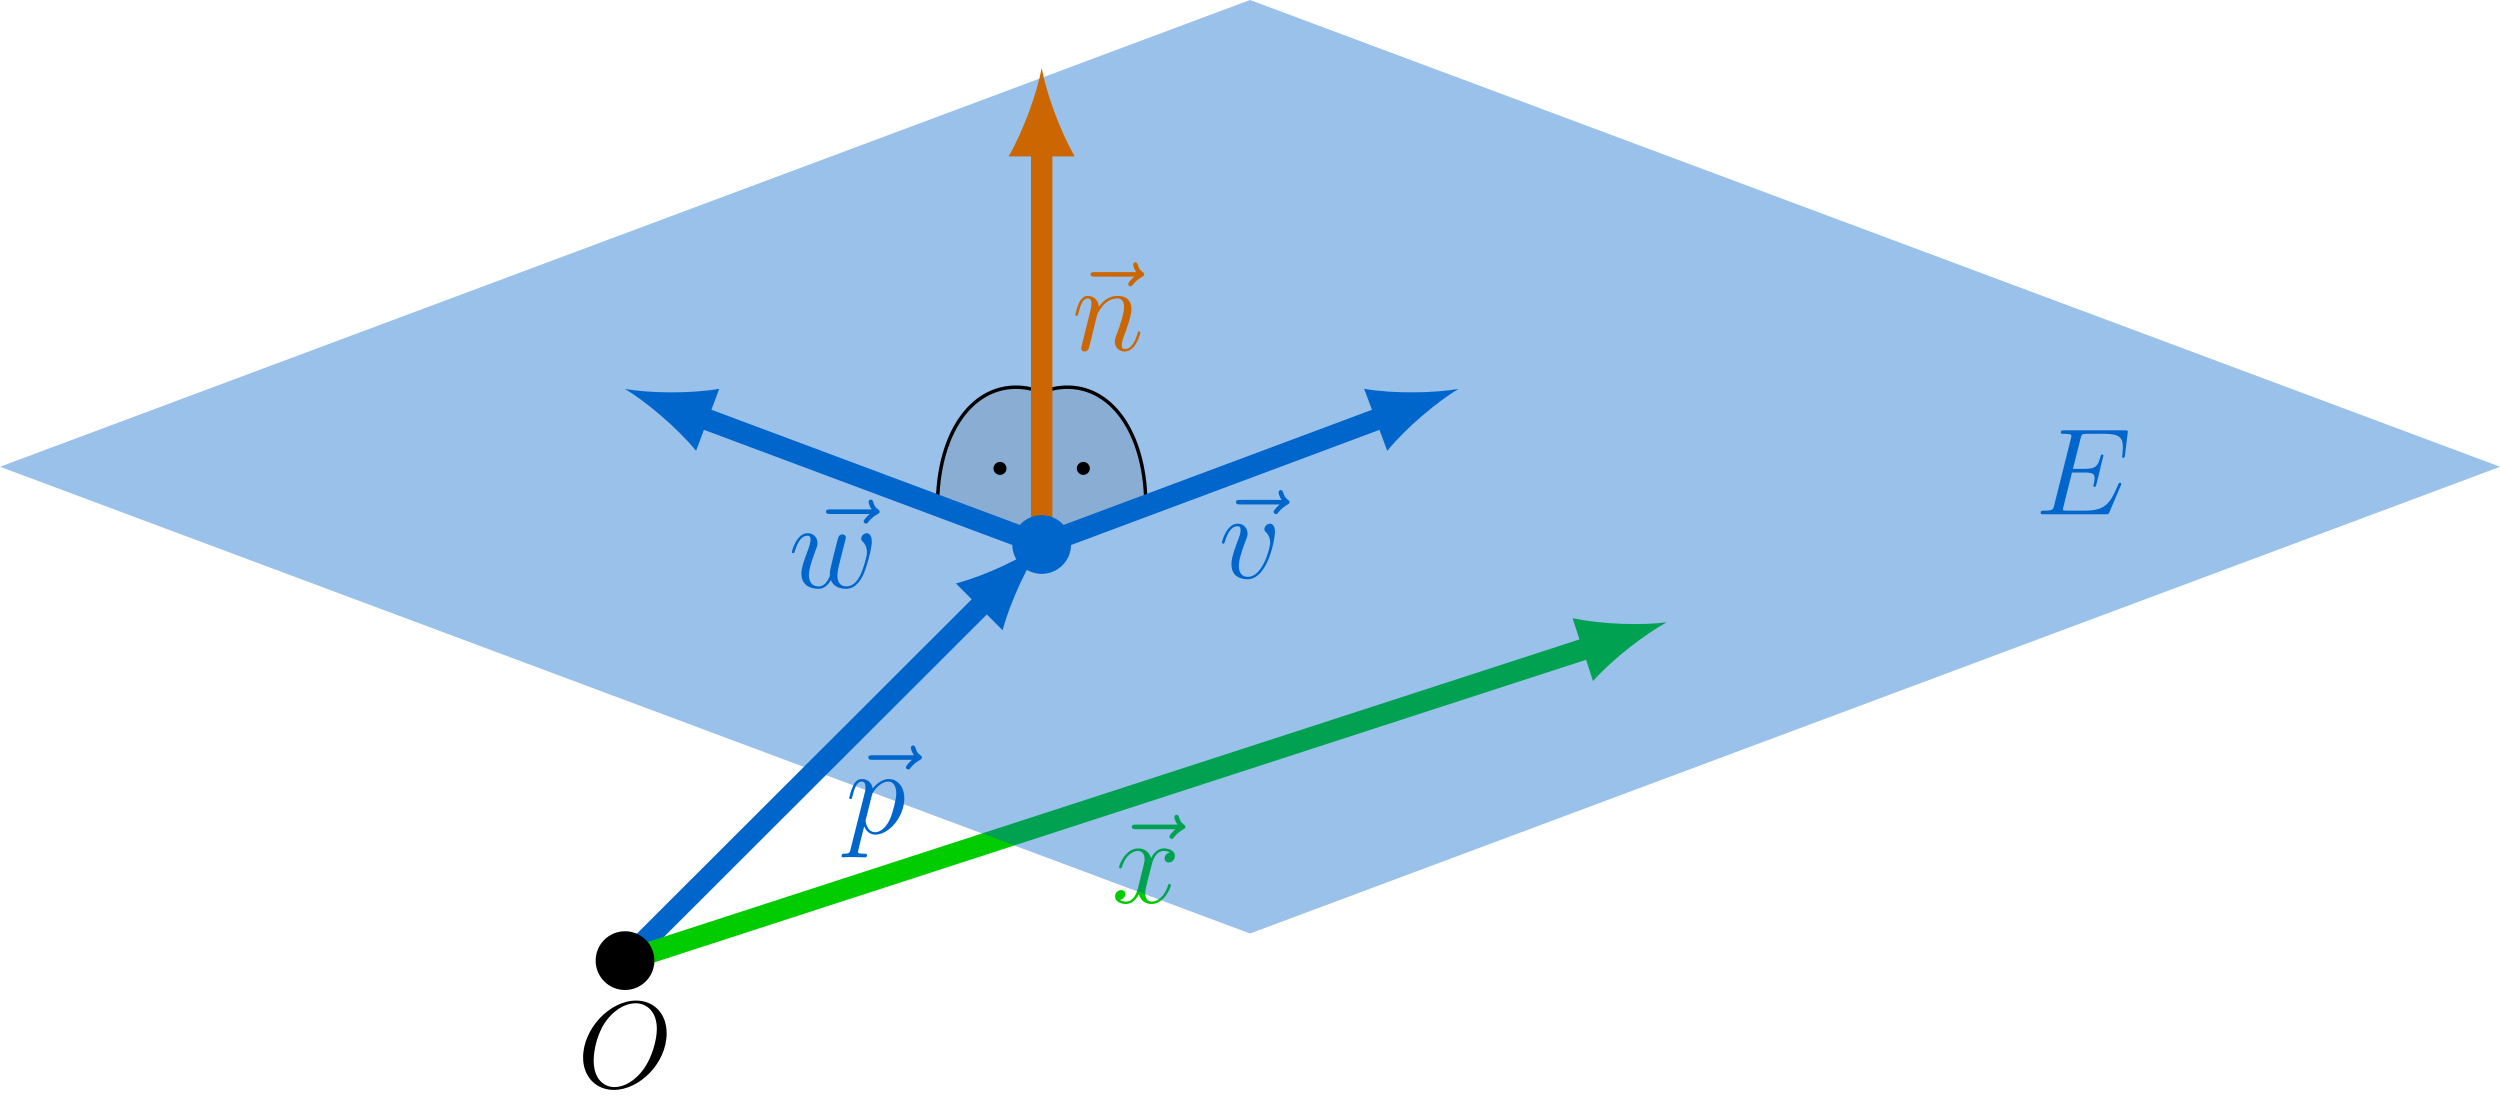 <?xml version="1.0" encoding="UTF-8"?>
<svg xmlns="http://www.w3.org/2000/svg" xmlns:xlink="http://www.w3.org/1999/xlink" width="290.78" height="129.794" viewBox="0 0 290.78 129.794">
<defs>
<g>
<g id="glyph-0-0">
<path d="M 7.672 -8.562 C 7.5 -8.406 6.969 -7.906 6.969 -7.703 C 6.969 -7.562 7.094 -7.438 7.25 -7.438 C 7.375 -7.438 7.438 -7.516 7.531 -7.656 C 7.875 -8.094 8.266 -8.359 8.594 -8.547 C 8.734 -8.641 8.828 -8.672 8.828 -8.828 C 8.828 -8.969 8.719 -9.031 8.641 -9.109 C 8.234 -9.375 8.141 -9.766 8.094 -9.938 C 8.047 -10.062 8 -10.234 7.797 -10.234 C 7.719 -10.234 7.547 -10.172 7.547 -9.953 C 7.547 -9.828 7.625 -9.484 7.906 -9.094 L 3.078 -9.094 C 2.844 -9.094 2.594 -9.094 2.594 -8.828 C 2.594 -8.562 2.859 -8.562 3.078 -8.562 Z M 7.672 -8.562 "/>
</g>
<g id="glyph-0-1">
<path d="M 0.609 1.828 C 0.516 2.25 0.453 2.359 -0.125 2.359 C -0.297 2.359 -0.438 2.359 -0.438 2.641 C -0.438 2.672 -0.438 2.781 -0.266 2.781 C -0.094 2.781 0.109 2.75 0.297 2.75 L 0.922 2.75 C 1.219 2.75 1.953 2.781 2.25 2.781 C 2.344 2.781 2.516 2.781 2.516 2.531 C 2.516 2.359 2.406 2.359 2.172 2.359 C 1.5 2.359 1.469 2.266 1.469 2.156 C 1.469 1.984 2.109 -0.484 2.188 -0.812 C 2.359 -0.422 2.734 0.141 3.484 0.141 C 5.109 0.141 6.859 -1.969 6.859 -4.078 C 6.859 -5.391 6.109 -6.328 5.031 -6.328 C 4.109 -6.328 3.344 -5.438 3.188 -5.234 C 3.062 -5.953 2.516 -6.328 1.938 -6.328 C 1.516 -6.328 1.188 -6.125 0.922 -5.578 C 0.656 -5.062 0.453 -4.188 0.453 -4.125 C 0.453 -4.078 0.516 -4 0.609 -4 C 0.734 -4 0.75 -4.016 0.828 -4.344 C 1.047 -5.188 1.312 -6.031 1.891 -6.031 C 2.219 -6.031 2.344 -5.812 2.344 -5.375 C 2.344 -5.031 2.297 -4.891 2.234 -4.641 Z M 3.094 -4.469 C 3.203 -4.875 3.594 -5.297 3.828 -5.5 C 3.984 -5.641 4.453 -6.031 5 -6.031 C 5.641 -6.031 5.922 -5.406 5.922 -4.656 C 5.922 -3.969 5.516 -2.359 5.156 -1.609 C 4.812 -0.828 4.141 -0.141 3.484 -0.141 C 2.516 -0.141 2.359 -1.375 2.359 -1.438 C 2.359 -1.484 2.375 -1.594 2.391 -1.656 Z M 3.094 -4.469 "/>
</g>
<g id="glyph-0-2">
<path d="M 6.797 -5.859 C 6.344 -5.766 6.172 -5.422 6.172 -5.156 C 6.172 -4.812 6.438 -4.688 6.641 -4.688 C 7.078 -4.688 7.375 -5.062 7.375 -5.453 C 7.375 -6.047 6.688 -6.328 6.078 -6.328 C 5.203 -6.328 4.719 -5.469 4.594 -5.188 C 4.266 -6.266 3.375 -6.328 3.109 -6.328 C 1.656 -6.328 0.875 -4.453 0.875 -4.125 C 0.875 -4.078 0.938 -4 1.031 -4 C 1.141 -4 1.172 -4.094 1.203 -4.141 C 1.688 -5.734 2.656 -6.031 3.062 -6.031 C 3.719 -6.031 3.844 -5.438 3.844 -5.094 C 3.844 -4.781 3.766 -4.453 3.578 -3.766 L 3.094 -1.797 C 2.891 -0.938 2.469 -0.141 1.703 -0.141 C 1.641 -0.141 1.281 -0.141 0.969 -0.328 C 1.484 -0.438 1.609 -0.859 1.609 -1.031 C 1.609 -1.312 1.391 -1.484 1.125 -1.484 C 0.781 -1.484 0.406 -1.188 0.406 -0.734 C 0.406 -0.125 1.078 0.141 1.688 0.141 C 2.375 0.141 2.875 -0.406 3.172 -0.984 C 3.406 -0.141 4.109 0.141 4.641 0.141 C 6.109 0.141 6.891 -1.734 6.891 -2.047 C 6.891 -2.125 6.828 -2.188 6.734 -2.188 C 6.609 -2.188 6.594 -2.109 6.562 -2 C 6.172 -0.734 5.328 -0.141 4.688 -0.141 C 4.188 -0.141 3.922 -0.516 3.922 -1.109 C 3.922 -1.422 3.969 -1.656 4.203 -2.594 L 4.703 -4.547 C 4.922 -5.406 5.406 -6.031 6.062 -6.031 C 6.094 -6.031 6.5 -6.031 6.797 -5.859 Z M 6.797 -5.859 "/>
</g>
<g id="glyph-0-3">
<path d="M 9.969 -3.328 C 9.984 -3.375 10.031 -3.469 10.031 -3.531 C 10.031 -3.594 9.969 -3.672 9.891 -3.672 C 9.828 -3.672 9.797 -3.656 9.75 -3.609 C 9.719 -3.594 9.719 -3.578 9.594 -3.281 C 8.75 -1.281 8.141 -0.422 5.844 -0.422 L 3.75 -0.422 C 3.547 -0.422 3.516 -0.422 3.422 -0.438 C 3.266 -0.438 3.25 -0.469 3.25 -0.594 C 3.25 -0.688 3.281 -0.781 3.312 -0.906 L 4.297 -4.859 L 5.719 -4.859 C 6.844 -4.859 6.922 -4.625 6.922 -4.188 C 6.922 -4.047 6.922 -3.922 6.828 -3.484 C 6.797 -3.422 6.781 -3.375 6.781 -3.328 C 6.781 -3.234 6.859 -3.188 6.938 -3.188 C 7.078 -3.188 7.078 -3.281 7.141 -3.484 L 7.953 -6.812 C 7.953 -6.891 7.906 -6.953 7.812 -6.953 C 7.688 -6.953 7.672 -6.906 7.609 -6.703 C 7.328 -5.594 7.047 -5.281 5.766 -5.281 L 4.406 -5.281 L 5.297 -8.812 C 5.422 -9.312 5.453 -9.359 6.031 -9.359 L 8.094 -9.359 C 9.859 -9.359 10.219 -8.875 10.219 -7.781 C 10.219 -7.781 10.219 -7.375 10.156 -6.906 C 10.141 -6.844 10.125 -6.75 10.125 -6.734 C 10.125 -6.609 10.203 -6.562 10.281 -6.562 C 10.391 -6.562 10.438 -6.625 10.469 -6.891 L 10.766 -9.391 C 10.766 -9.438 10.797 -9.578 10.797 -9.609 C 10.797 -9.766 10.672 -9.766 10.406 -9.766 L 3.406 -9.766 C 3.141 -9.766 3 -9.766 3 -9.516 C 3 -9.359 3.094 -9.359 3.344 -9.359 C 4.234 -9.359 4.234 -9.25 4.234 -9.094 C 4.234 -9.016 4.219 -8.969 4.172 -8.812 L 2.234 -1.062 C 2.109 -0.562 2.078 -0.422 1.078 -0.422 C 0.797 -0.422 0.656 -0.422 0.656 -0.156 C 0.656 0 0.75 0 1.031 0 L 8.234 0 C 8.547 0 8.562 -0.016 8.656 -0.25 Z M 9.969 -3.328 "/>
</g>
<g id="glyph-0-4">
<path d="M 2.953 -4.203 C 2.984 -4.281 3.344 -5 3.875 -5.469 C 4.25 -5.812 4.734 -6.031 5.297 -6.031 C 5.859 -6.031 6.062 -5.609 6.062 -5.031 C 6.062 -4.219 5.484 -2.578 5.188 -1.812 C 5.062 -1.469 4.984 -1.281 4.984 -1.016 C 4.984 -0.375 5.438 0.141 6.125 0.141 C 7.453 0.141 7.953 -1.969 7.953 -2.047 C 7.953 -2.125 7.906 -2.188 7.812 -2.188 C 7.688 -2.188 7.672 -2.141 7.609 -1.891 C 7.266 -0.719 6.734 -0.141 6.172 -0.141 C 6.031 -0.141 5.797 -0.156 5.797 -0.609 C 5.797 -0.969 5.953 -1.406 6.031 -1.609 C 6.328 -2.391 6.922 -4 6.922 -4.812 C 6.922 -5.688 6.422 -6.328 5.328 -6.328 C 4.062 -6.328 3.391 -5.422 3.125 -5.062 C 3.078 -5.875 2.5 -6.328 1.859 -6.328 C 1.406 -6.328 1.094 -6.047 0.844 -5.562 C 0.594 -5.047 0.391 -4.188 0.391 -4.125 C 0.391 -4.078 0.438 -4 0.547 -4 C 0.656 -4 0.672 -4.016 0.766 -4.344 C 0.984 -5.219 1.25 -6.031 1.828 -6.031 C 2.156 -6.031 2.266 -5.812 2.266 -5.375 C 2.266 -5.062 2.125 -4.5 2.016 -4.062 L 1.625 -2.516 C 1.562 -2.234 1.406 -1.594 1.328 -1.328 C 1.234 -0.969 1.078 -0.281 1.078 -0.219 C 1.078 -0.016 1.234 0.141 1.453 0.141 C 1.625 0.141 1.828 0.062 1.938 -0.156 C 1.969 -0.234 2.094 -0.734 2.172 -1.016 L 2.484 -2.312 Z M 2.953 -4.203 "/>
</g>
<g id="glyph-0-5">
<path d="M 4.938 -0.875 C 5.25 -0.016 6.141 0.141 6.688 0.141 C 7.781 0.141 8.422 -0.797 8.828 -1.797 C 9.156 -2.625 9.688 -4.516 9.688 -5.359 C 9.688 -6.234 9.234 -6.328 9.109 -6.328 C 8.766 -6.328 8.453 -5.984 8.453 -5.688 C 8.453 -5.516 8.547 -5.422 8.625 -5.359 C 8.75 -5.234 9.125 -4.844 9.125 -4.109 C 9.125 -3.609 8.719 -2.266 8.422 -1.594 C 8.016 -0.719 7.484 -0.141 6.734 -0.141 C 5.938 -0.141 5.688 -0.75 5.688 -1.406 C 5.688 -1.828 5.812 -2.328 5.859 -2.562 L 6.469 -4.984 C 6.547 -5.266 6.672 -5.766 6.672 -5.828 C 6.672 -6.031 6.5 -6.188 6.281 -6.188 C 5.859 -6.188 5.766 -5.828 5.688 -5.484 C 5.531 -4.922 4.938 -2.5 4.875 -2.188 C 4.812 -1.938 4.812 -1.781 4.812 -1.469 C 4.812 -1.125 4.359 -0.578 4.344 -0.547 C 4.188 -0.391 3.953 -0.141 3.516 -0.141 C 2.375 -0.141 2.375 -1.219 2.375 -1.469 C 2.375 -1.922 2.484 -2.547 3.125 -4.266 C 3.297 -4.703 3.375 -4.891 3.375 -5.172 C 3.375 -5.781 2.938 -6.328 2.234 -6.328 C 0.922 -6.328 0.391 -4.25 0.391 -4.125 C 0.391 -4.078 0.438 -4 0.547 -4 C 0.672 -4 0.688 -4.062 0.75 -4.266 C 1.109 -5.516 1.656 -6.031 2.188 -6.031 C 2.344 -6.031 2.562 -6.031 2.562 -5.562 C 2.562 -5.5 2.562 -5.188 2.328 -4.562 C 1.656 -2.766 1.5 -2.188 1.5 -1.641 C 1.5 -0.125 2.734 0.141 3.469 0.141 C 3.719 0.141 4.359 0.141 4.938 -0.875 Z M 4.938 -0.875 "/>
</g>
<g id="glyph-0-6">
<path d="M 6.562 -5.359 C 6.562 -6.266 6.094 -6.328 5.984 -6.328 C 5.641 -6.328 5.328 -5.984 5.328 -5.688 C 5.328 -5.516 5.422 -5.422 5.484 -5.359 C 5.625 -5.234 6 -4.844 6 -4.109 C 6 -3.5 5.141 -0.141 3.406 -0.141 C 2.531 -0.141 2.359 -0.875 2.359 -1.406 C 2.359 -2.125 2.703 -3.125 3.078 -4.156 C 3.312 -4.75 3.375 -4.891 3.375 -5.172 C 3.375 -5.781 2.938 -6.328 2.234 -6.328 C 0.922 -6.328 0.391 -4.25 0.391 -4.125 C 0.391 -4.078 0.438 -4 0.547 -4 C 0.672 -4 0.688 -4.062 0.75 -4.266 C 1.094 -5.5 1.656 -6.031 2.188 -6.031 C 2.328 -6.031 2.562 -6.031 2.562 -5.562 C 2.562 -5.188 2.406 -4.781 2.188 -4.234 C 1.5 -2.391 1.5 -1.953 1.5 -1.609 C 1.5 -1.297 1.547 -0.703 2 -0.297 C 2.516 0.141 3.234 0.141 3.359 0.141 C 5.734 0.141 6.562 -4.547 6.562 -5.359 Z M 6.562 -5.359 "/>
</g>
<g id="glyph-0-7">
<path d="M 10.406 -6.281 C 10.406 -8.656 8.859 -10.094 6.859 -10.094 C 3.781 -10.094 0.688 -6.797 0.688 -3.484 C 0.688 -1.234 2.188 0.297 4.266 0.297 C 7.266 0.297 10.406 -2.844 10.406 -6.281 Z M 4.344 -0.031 C 3.172 -0.031 1.922 -0.891 1.922 -3.125 C 1.922 -4.438 2.391 -6.562 3.578 -8 C 4.625 -9.266 5.828 -9.781 6.781 -9.781 C 8.047 -9.781 9.266 -8.859 9.266 -6.797 C 9.266 -5.516 8.719 -3.531 7.766 -2.172 C 6.719 -0.703 5.406 -0.031 4.344 -0.031 Z M 4.344 -0.031 "/>
</g>
<g id="glyph-1-0">
<path d="M 2.75 -3.578 C 2.75 -4 2.406 -4.344 2 -4.344 C 1.578 -4.344 1.234 -4 1.234 -3.578 C 1.234 -3.172 1.578 -2.828 2 -2.828 C 2.406 -2.828 2.75 -3.172 2.75 -3.578 Z M 2.75 -3.578 "/>
</g>
</g>
<clipPath id="clip-0">
<path clip-rule="nonzero" d="M 37 34 L 150 34 L 150 129.793 L 37 129.793 Z M 37 34 "/>
</clipPath>
<clipPath id="clip-1">
<path clip-rule="nonzero" d="M 37 40 L 221 40 L 221 129.793 L 37 129.793 Z M 37 40 "/>
</clipPath>
<clipPath id="clip-2">
<path clip-rule="nonzero" d="M 0 0 L 290.781 0 L 290.781 109 L 0 109 Z M 0 0 "/>
</clipPath>
<clipPath id="clip-3">
<path clip-rule="nonzero" d="M 52 92 L 93 92 L 93 129.793 L 52 129.793 Z M 52 92 "/>
</clipPath>
</defs>
<g clip-path="url(#clip-0)">
<path fill="none" stroke-width="2.491" stroke-linecap="butt" stroke-linejoin="miter" stroke="rgb(0%, 40.015%, 79.999%)" stroke-opacity="1" stroke-miterlimit="10" d="M 72.695 9.047 L 114.625 50.918 " transform="matrix(1, 0, 0, -1, 0, 120.781)"/>
</g>
<path fill-rule="nonzero" fill="rgb(0%, 40.015%, 79.999%)" fill-opacity="1" d="M 121.16 63.336 C 118.859 64.906 114.625 66.961 111.18 67.863 L 116.617 73.309 C 117.527 69.863 119.586 65.633 121.16 63.336 "/>
<g fill="rgb(0%, 40.015%, 79.999%)" fill-opacity="1">
<use xlink:href="#glyph-0-0" x="98.401" y="96.938"/>
</g>
<g fill="rgb(0%, 40.015%, 79.999%)" fill-opacity="1">
<use xlink:href="#glyph-0-1" x="98.324" y="96.938"/>
</g>
<g fill="rgb(0.014%, 79.999%, 0%)" fill-opacity="1">
<use xlink:href="#glyph-0-0" x="129.049" y="105.005"/>
</g>
<g fill="rgb(0.014%, 79.999%, 0%)" fill-opacity="1">
<use xlink:href="#glyph-0-2" x="129.287" y="105.005"/>
</g>
<g clip-path="url(#clip-1)">
<path fill="none" stroke-width="2.491" stroke-linecap="butt" stroke-linejoin="miter" stroke="rgb(0.014%, 79.999%, 0%)" stroke-opacity="1" stroke-miterlimit="10" d="M 72.695 9.047 L 185.07 45.543 " transform="matrix(1, 0, 0, -1, 0, 120.781)"/>
</g>
<path fill-rule="nonzero" fill="rgb(0.014%, 79.999%, 0%)" fill-opacity="1" d="M 193.855 72.383 C 191.094 72.742 186.391 72.652 182.906 71.895 L 185.285 79.215 C 187.656 76.555 191.41 73.719 193.855 72.383 "/>
<g clip-path="url(#clip-2)">
<path fill-rule="nonzero" fill="rgb(0%, 40.015%, 79.999%)" fill-opacity="0.4" d="M 145.391 0 L 290.785 54.289 L 145.391 108.578 L 0 54.289 Z M 145.391 0 "/>
</g>
<path fill="none" stroke-width="0.399" stroke-linecap="butt" stroke-linejoin="miter" stroke="rgb(0%, 0%, 0%)" stroke-opacity="1" stroke-miterlimit="10" d="M 121.16 75.176 C 121.16 75.176 121.297 75.226 121.352 75.246 C 121.406 75.265 121.492 75.293 121.543 75.312 C 121.598 75.328 121.684 75.355 121.734 75.371 C 121.789 75.386 121.875 75.414 121.93 75.426 C 121.98 75.441 122.066 75.465 122.121 75.48 C 122.172 75.492 122.258 75.511 122.312 75.527 C 122.363 75.539 122.449 75.558 122.504 75.566 C 122.555 75.578 122.641 75.597 122.691 75.605 C 122.746 75.617 122.832 75.633 122.883 75.64 C 122.938 75.648 123.02 75.66 123.074 75.668 C 123.125 75.676 123.211 75.687 123.262 75.691 C 123.316 75.699 123.398 75.707 123.453 75.711 C 123.504 75.719 123.59 75.722 123.641 75.726 C 123.691 75.73 123.777 75.734 123.828 75.738 C 123.879 75.738 123.965 75.742 124.016 75.742 C 124.066 75.742 124.152 75.746 124.203 75.742 C 124.254 75.742 124.336 75.742 124.387 75.742 C 124.438 75.738 124.523 75.734 124.574 75.73 C 124.625 75.73 124.707 75.722 124.758 75.719 C 124.809 75.715 124.891 75.707 124.941 75.703 C 124.992 75.699 125.07 75.687 125.121 75.679 C 125.172 75.676 125.254 75.664 125.305 75.656 C 125.355 75.648 125.434 75.633 125.484 75.625 C 125.535 75.613 125.613 75.597 125.664 75.586 C 125.711 75.578 125.789 75.558 125.84 75.547 C 125.891 75.535 125.969 75.515 126.016 75.504 C 126.066 75.488 126.145 75.469 126.191 75.453 C 126.242 75.437 126.32 75.414 126.367 75.398 C 126.414 75.383 126.492 75.359 126.539 75.34 C 126.586 75.324 126.664 75.297 126.711 75.277 C 126.758 75.261 126.836 75.23 126.883 75.211 C 126.93 75.191 127.004 75.16 127.051 75.14 C 127.098 75.117 127.172 75.086 127.219 75.062 C 127.262 75.043 127.336 75.004 127.383 74.984 C 127.43 74.961 127.5 74.922 127.547 74.898 C 127.594 74.875 127.664 74.832 127.711 74.808 C 127.754 74.781 127.824 74.742 127.871 74.715 C 127.914 74.687 127.984 74.644 128.031 74.613 C 128.074 74.586 128.145 74.543 128.188 74.511 C 128.23 74.484 128.301 74.437 128.344 74.406 C 128.387 74.375 128.453 74.328 128.496 74.297 C 128.539 74.261 128.605 74.211 128.648 74.179 C 128.691 74.148 128.758 74.094 128.801 74.058 C 128.84 74.027 128.906 73.972 128.949 73.937 C 128.988 73.902 129.055 73.844 129.094 73.808 C 129.133 73.773 129.199 73.715 129.238 73.676 C 129.277 73.64 129.34 73.578 129.379 73.539 C 129.418 73.5 129.48 73.437 129.52 73.398 C 129.559 73.359 129.621 73.297 129.656 73.254 C 129.695 73.215 129.758 73.148 129.793 73.109 C 129.832 73.066 129.891 72.996 129.93 72.957 C 129.965 72.914 130.023 72.844 130.059 72.801 C 130.094 72.754 130.152 72.683 130.188 72.64 C 130.223 72.594 130.281 72.523 130.316 72.476 C 130.352 72.429 130.406 72.355 130.441 72.308 C 130.477 72.261 130.531 72.183 130.562 72.136 C 130.598 72.09 130.648 72.011 130.684 71.961 C 130.715 71.914 130.77 71.832 130.801 71.785 C 130.832 71.734 130.883 71.652 130.914 71.601 C 130.945 71.551 130.996 71.469 131.027 71.414 C 131.059 71.363 131.109 71.277 131.141 71.226 C 131.168 71.172 131.219 71.086 131.246 71.035 C 131.277 70.98 131.324 70.89 131.352 70.836 C 131.379 70.781 131.426 70.695 131.453 70.636 C 131.484 70.582 131.527 70.492 131.555 70.433 C 131.582 70.379 131.625 70.289 131.652 70.23 C 131.68 70.172 131.723 70.078 131.746 70.019 C 131.773 69.961 131.812 69.867 131.84 69.808 C 131.863 69.746 131.902 69.652 131.93 69.59 C 131.953 69.531 131.992 69.433 132.016 69.371 C 132.039 69.312 132.074 69.215 132.098 69.152 C 132.121 69.09 132.156 68.988 132.18 68.926 C 132.203 68.863 132.238 68.761 132.258 68.699 C 132.281 68.636 132.312 68.535 132.336 68.469 C 132.355 68.406 132.387 68.301 132.406 68.234 C 132.426 68.172 132.457 68.066 132.477 68 C 132.496 67.933 132.527 67.828 132.543 67.761 C 132.562 67.695 132.59 67.586 132.609 67.519 C 132.625 67.453 132.652 67.344 132.672 67.277 C 132.688 67.211 132.711 67.097 132.727 67.031 C 132.746 66.961 132.77 66.851 132.785 66.781 C 132.801 66.711 132.824 66.601 132.836 66.531 C 132.852 66.461 132.875 66.347 132.887 66.277 C 132.898 66.207 132.922 66.094 132.934 66.023 C 132.945 65.953 132.965 65.836 132.977 65.765 C 132.988 65.695 133.008 65.578 133.02 65.504 C 133.027 65.433 133.047 65.316 133.055 65.242 C 133.066 65.172 133.082 65.054 133.09 64.98 C 133.102 64.906 133.113 64.789 133.125 64.715 C 133.133 64.64 133.145 64.523 133.152 64.449 C 133.16 64.375 133.172 64.254 133.176 64.179 C 133.184 64.101 133.195 63.984 133.199 63.906 C 133.207 63.832 133.215 63.711 133.219 63.636 C 133.227 63.558 133.234 63.437 133.238 63.359 C 133.242 63.285 133.246 63.164 133.25 63.086 C 133.254 63.008 133.258 62.886 133.262 62.808 C 133.266 62.73 133.27 62.609 133.27 62.531 C 133.27 62.453 133.273 62.328 133.273 62.25 C 133.273 62.172 133.277 61.968 133.277 61.968 " transform="matrix(1, 0, 0, -1, 0, 120.781)"/>
<path fill-rule="nonzero" fill="rgb(0%, 0%, 0%)" fill-opacity="0.1" stroke-width="0.399" stroke-linecap="butt" stroke-linejoin="miter" stroke="rgb(0%, 0%, 0%)" stroke-opacity="0.1" stroke-miterlimit="10" d="M 133.277 61.968 L 133.27 62.531 L 133.262 62.808 L 133.25 63.086 L 133.238 63.359 L 133.199 63.906 L 133.18 64.176 L 133.125 64.715 L 133.09 64.98 L 133.02 65.504 L 132.977 65.765 L 132.934 66.023 L 132.887 66.277 L 132.836 66.531 L 132.785 66.781 L 132.73 67.031 L 132.672 67.277 L 132.609 67.519 L 132.543 67.761 L 132.477 68 L 132.336 68.469 L 132.258 68.699 L 132.18 68.926 L 132.098 69.152 L 132.016 69.371 L 131.93 69.59 L 131.84 69.808 L 131.652 70.23 L 131.555 70.433 L 131.453 70.636 L 131.352 70.836 L 131.246 71.035 L 131.141 71.226 L 131.027 71.414 L 130.918 71.601 L 130.801 71.785 L 130.684 71.961 L 130.562 72.136 L 130.441 72.308 L 130.316 72.476 L 130.188 72.64 L 130.059 72.801 L 129.93 72.953 L 129.793 73.105 L 129.66 73.254 L 129.52 73.398 L 129.379 73.539 L 129.238 73.676 L 129.094 73.808 L 128.949 73.937 L 128.801 74.058 L 128.648 74.179 L 128.344 74.406 L 128.188 74.511 L 128.031 74.613 L 127.871 74.715 L 127.711 74.808 L 127.547 74.898 L 127.219 75.062 L 127.051 75.14 L 126.883 75.211 L 126.711 75.277 L 126.539 75.34 L 126.367 75.398 L 126.191 75.453 L 126.016 75.504 L 125.84 75.547 L 125.664 75.586 L 125.484 75.625 L 125.305 75.656 L 125.121 75.679 L 124.941 75.703 L 124.758 75.719 L 124.574 75.73 L 124.387 75.742 L 124.016 75.742 L 123.828 75.738 L 123.641 75.726 L 123.453 75.711 L 123.262 75.691 L 123.074 75.668 L 122.883 75.64 L 122.691 75.605 L 122.504 75.566 L 122.312 75.527 L 122.121 75.48 L 121.93 75.426 L 121.734 75.371 L 121.543 75.312 L 121.352 75.246 L 121.16 75.176 L 121.16 57.445 " transform="matrix(1, 0, 0, -1, 0, 120.781)"/>
<path fill="none" stroke-width="0.399" stroke-linecap="butt" stroke-linejoin="miter" stroke="rgb(0%, 0%, 0%)" stroke-opacity="1" stroke-miterlimit="10" d="M 121.16 75.176 C 121.16 75.176 121.02 75.226 120.969 75.246 C 120.914 75.265 120.828 75.293 120.777 75.312 C 120.723 75.328 120.637 75.355 120.582 75.371 C 120.531 75.386 120.445 75.414 120.391 75.426 C 120.34 75.441 120.254 75.465 120.199 75.48 C 120.148 75.492 120.062 75.511 120.008 75.527 C 119.957 75.539 119.871 75.558 119.816 75.566 C 119.766 75.578 119.68 75.597 119.625 75.605 C 119.574 75.617 119.488 75.633 119.438 75.64 C 119.383 75.648 119.297 75.66 119.246 75.668 C 119.191 75.676 119.109 75.687 119.055 75.691 C 119.004 75.699 118.918 75.707 118.867 75.711 C 118.816 75.719 118.73 75.722 118.68 75.726 C 118.625 75.73 118.543 75.734 118.492 75.738 C 118.438 75.738 118.355 75.742 118.305 75.742 C 118.25 75.742 118.168 75.746 118.117 75.742 C 118.066 75.742 117.984 75.742 117.934 75.742 C 117.879 75.738 117.797 75.734 117.746 75.73 C 117.695 75.73 117.613 75.722 117.562 75.719 C 117.512 75.715 117.43 75.707 117.379 75.703 C 117.328 75.699 117.246 75.687 117.199 75.679 C 117.148 75.676 117.066 75.664 117.016 75.656 C 116.965 75.648 116.887 75.633 116.836 75.625 C 116.785 75.613 116.707 75.597 116.656 75.586 C 116.609 75.578 116.527 75.558 116.48 75.547 C 116.43 75.535 116.352 75.515 116.301 75.504 C 116.254 75.488 116.176 75.469 116.129 75.453 C 116.078 75.437 116 75.414 115.953 75.398 C 115.906 75.383 115.828 75.359 115.781 75.34 C 115.73 75.324 115.656 75.297 115.609 75.277 C 115.562 75.261 115.484 75.23 115.438 75.211 C 115.391 75.191 115.316 75.16 115.27 75.14 C 115.223 75.117 115.148 75.086 115.102 75.062 C 115.055 75.043 114.98 75.004 114.938 74.984 C 114.891 74.961 114.816 74.922 114.773 74.898 C 114.727 74.875 114.656 74.832 114.609 74.808 C 114.566 74.781 114.492 74.742 114.449 74.715 C 114.406 74.687 114.332 74.644 114.289 74.613 C 114.246 74.586 114.176 74.543 114.133 74.511 C 114.09 74.484 114.02 74.437 113.977 74.406 C 113.934 74.375 113.863 74.328 113.824 74.297 C 113.781 74.265 113.711 74.211 113.672 74.179 C 113.629 74.148 113.562 74.094 113.52 74.058 C 113.48 74.027 113.414 73.972 113.371 73.937 C 113.332 73.902 113.266 73.844 113.227 73.808 C 113.188 73.773 113.121 73.715 113.082 73.676 C 113.043 73.64 112.98 73.578 112.938 73.539 C 112.898 73.5 112.84 73.437 112.801 73.398 C 112.762 73.359 112.699 73.297 112.66 73.254 C 112.625 73.215 112.562 73.148 112.527 73.109 C 112.488 73.066 112.43 73 112.391 72.957 C 112.355 72.914 112.297 72.844 112.262 72.801 C 112.223 72.754 112.168 72.683 112.129 72.64 C 112.094 72.594 112.039 72.523 112.004 72.476 C 111.969 72.429 111.914 72.355 111.879 72.308 C 111.844 72.261 111.789 72.183 111.758 72.136 C 111.723 72.09 111.668 72.011 111.637 71.961 C 111.605 71.914 111.551 71.832 111.52 71.785 C 111.488 71.734 111.438 71.652 111.402 71.601 C 111.371 71.551 111.32 71.469 111.293 71.414 C 111.262 71.363 111.211 71.281 111.18 71.226 C 111.152 71.172 111.102 71.086 111.074 71.035 C 111.043 70.98 110.996 70.89 110.969 70.836 C 110.938 70.781 110.895 70.695 110.863 70.636 C 110.836 70.582 110.793 70.492 110.766 70.437 C 110.738 70.379 110.695 70.289 110.668 70.23 C 110.641 70.172 110.598 70.078 110.574 70.019 C 110.547 69.961 110.508 69.867 110.48 69.808 C 110.457 69.746 110.414 69.652 110.391 69.59 C 110.367 69.531 110.328 69.433 110.305 69.371 C 110.281 69.312 110.242 69.215 110.223 69.152 C 110.199 69.09 110.16 68.988 110.141 68.926 C 110.117 68.863 110.082 68.761 110.062 68.699 C 110.039 68.636 110.008 68.535 109.984 68.469 C 109.965 68.406 109.934 68.301 109.914 68.234 C 109.891 68.172 109.859 68.066 109.844 68 C 109.824 67.933 109.793 67.828 109.773 67.761 C 109.758 67.695 109.727 67.586 109.711 67.519 C 109.691 67.453 109.664 67.344 109.648 67.277 C 109.633 67.211 109.605 67.097 109.59 67.031 C 109.574 66.961 109.551 66.851 109.535 66.781 C 109.52 66.711 109.496 66.601 109.484 66.531 C 109.469 66.461 109.445 66.347 109.434 66.277 C 109.418 66.207 109.398 66.094 109.387 66.023 C 109.375 65.953 109.355 65.836 109.344 65.765 C 109.332 65.695 109.312 65.578 109.301 65.504 C 109.289 65.433 109.273 65.316 109.262 65.242 C 109.254 65.172 109.238 65.054 109.227 64.98 C 109.219 64.906 109.203 64.789 109.195 64.715 C 109.188 64.64 109.176 64.523 109.168 64.449 C 109.16 64.375 109.148 64.254 109.141 64.179 C 109.137 64.101 109.125 63.984 109.121 63.906 C 109.113 63.832 109.105 63.711 109.098 63.636 C 109.094 63.558 109.086 63.437 109.082 63.359 C 109.078 63.285 109.074 63.164 109.07 63.086 C 109.066 63.008 109.062 62.886 109.059 62.808 C 109.055 62.73 109.051 62.609 109.051 62.531 C 109.047 62.453 109.047 62.328 109.047 62.25 C 109.043 62.172 109.043 61.968 109.043 61.968 " transform="matrix(1, 0, 0, -1, 0, 120.781)"/>
<path fill-rule="nonzero" fill="rgb(0%, 0%, 0%)" fill-opacity="0.1" stroke-width="0.399" stroke-linecap="butt" stroke-linejoin="miter" stroke="rgb(0%, 0%, 0%)" stroke-opacity="0.1" stroke-miterlimit="10" d="M 121.16 75.176 L 120.969 75.246 L 120.777 75.312 L 120.582 75.371 L 120.199 75.48 L 120.008 75.527 L 119.625 75.605 L 119.438 75.64 L 119.246 75.668 L 119.055 75.691 L 118.867 75.711 L 118.68 75.726 L 118.492 75.738 L 118.305 75.742 L 117.93 75.742 L 117.562 75.719 L 117.379 75.703 L 117.195 75.679 L 117.016 75.656 L 116.836 75.625 L 116.656 75.586 L 116.48 75.547 L 116.301 75.504 L 116.125 75.453 L 115.953 75.398 L 115.781 75.34 L 115.609 75.277 L 115.438 75.211 L 115.27 75.14 L 115.102 75.062 L 114.773 74.898 L 114.609 74.808 L 114.449 74.715 L 114.289 74.613 L 114.133 74.511 L 113.977 74.406 L 113.672 74.179 L 113.52 74.058 L 113.371 73.937 L 113.227 73.808 L 113.082 73.676 L 112.938 73.539 L 112.801 73.398 L 112.66 73.254 L 112.523 73.105 L 112.391 72.957 L 112.262 72.801 L 112.129 72.64 L 112.004 72.476 L 111.879 72.308 L 111.758 72.136 L 111.637 71.961 L 111.52 71.785 L 111.402 71.601 L 111.289 71.414 L 111.18 71.226 L 110.969 70.836 L 110.863 70.636 L 110.668 70.23 L 110.48 69.808 L 110.391 69.59 L 110.219 69.152 L 110.062 68.699 L 109.984 68.469 L 109.844 68 L 109.773 67.761 L 109.648 67.277 L 109.59 67.031 L 109.535 66.781 L 109.484 66.531 L 109.434 66.277 L 109.387 66.023 L 109.344 65.765 L 109.301 65.504 L 109.262 65.242 L 109.227 64.98 L 109.195 64.715 L 109.141 64.176 L 109.117 63.906 L 109.098 63.633 L 109.082 63.359 L 109.07 63.086 L 109.059 62.808 L 109.051 62.531 L 109.043 61.968 L 121.16 57.445 " transform="matrix(1, 0, 0, -1, 0, 120.781)"/>
<path fill="none" stroke-width="2.491" stroke-linecap="butt" stroke-linejoin="miter" stroke="rgb(79.999%, 39.983%, 0%)" stroke-opacity="1" stroke-miterlimit="10" d="M 121.16 57.445 L 121.16 103.621 " transform="matrix(1, 0, 0, -1, 0, 120.781)"/>
<path fill-rule="nonzero" fill="rgb(79.999%, 39.983%, 0%)" fill-opacity="1" d="M 121.16 7.926 C 120.648 10.66 119.109 15.109 117.312 18.188 L 125.008 18.188 C 123.211 15.109 121.672 10.66 121.16 7.926 "/>
<path fill="none" stroke-width="2.491" stroke-linecap="butt" stroke-linejoin="miter" stroke="rgb(0%, 40.015%, 79.999%)" stroke-opacity="1" stroke-miterlimit="10" d="M 121.16 57.445 L 81.348 72.312 " transform="matrix(1, 0, 0, -1, 0, 120.781)"/>
<path fill-rule="nonzero" fill="rgb(0%, 40.015%, 79.999%)" fill-opacity="1" d="M 72.695 45.238 C 75.078 46.676 78.707 49.676 80.961 52.434 L 83.656 45.223 C 80.145 45.828 75.438 45.715 72.695 45.238 "/>
<path fill="none" stroke-width="2.491" stroke-linecap="butt" stroke-linejoin="miter" stroke="rgb(0%, 40.015%, 79.999%)" stroke-opacity="1" stroke-miterlimit="10" d="M 121.16 57.445 L 160.973 72.312 " transform="matrix(1, 0, 0, -1, 0, 120.781)"/>
<path fill-rule="nonzero" fill="rgb(0%, 40.015%, 79.999%)" fill-opacity="1" d="M 169.625 45.238 C 166.879 45.715 162.176 45.828 158.664 45.223 L 161.355 52.434 C 163.613 49.676 167.238 46.676 169.625 45.238 "/>
<g fill="rgb(0%, 40.015%, 79.999%)" fill-opacity="1">
<use xlink:href="#glyph-0-3" x="236.697" y="59.817"/>
</g>
<g fill="rgb(0%, 0%, 0%)" fill-opacity="1">
<use xlink:href="#glyph-1-0" x="124.012" y="58.066"/>
</g>
<g fill="rgb(0%, 0%, 0%)" fill-opacity="1">
<use xlink:href="#glyph-1-0" x="114.319" y="58.066"/>
</g>
<g fill="rgb(79.999%, 39.983%, 0%)" fill-opacity="1">
<use xlink:href="#glyph-0-0" x="124.255" y="40.744"/>
</g>
<g fill="rgb(79.999%, 39.983%, 0%)" fill-opacity="1">
<use xlink:href="#glyph-0-4" x="124.68" y="40.744"/>
</g>
<g fill="rgb(0%, 40.015%, 79.999%)" fill-opacity="1">
<use xlink:href="#glyph-0-0" x="93.482" y="68.343"/>
</g>
<g fill="rgb(0%, 40.015%, 79.999%)" fill-opacity="1">
<use xlink:href="#glyph-0-5" x="91.712" y="68.343"/>
</g>
<g fill="rgb(0%, 40.015%, 79.999%)" fill-opacity="1">
<use xlink:href="#glyph-0-0" x="141.165" y="67.235"/>
</g>
<g fill="rgb(0%, 40.015%, 79.999%)" fill-opacity="1">
<use xlink:href="#glyph-0-6" x="141.733" y="67.235"/>
</g>
<g fill="rgb(0%, 0%, 0%)" fill-opacity="1">
<use xlink:href="#glyph-0-7" x="67.132" y="126.473"/>
</g>
<path fill-rule="nonzero" fill="rgb(0%, 40.015%, 79.999%)" fill-opacity="1" stroke-width="1.196" stroke-linecap="butt" stroke-linejoin="miter" stroke="rgb(0%, 40.015%, 79.999%)" stroke-opacity="1" stroke-miterlimit="10" d="M 123.977 57.445 C 123.977 59 122.715 60.261 121.16 60.261 C 119.602 60.261 118.34 59 118.34 57.445 C 118.34 55.89 119.602 54.629 121.16 54.629 C 122.715 54.629 123.977 55.89 123.977 57.445 Z M 123.977 57.445 " transform="matrix(1, 0, 0, -1, 0, 120.781)"/>
<path fill-rule="nonzero" fill="rgb(0%, 0%, 0%)" fill-opacity="1" d="M 75.516 111.734 C 75.516 110.176 74.254 108.914 72.695 108.914 C 71.141 108.914 69.879 110.176 69.879 111.734 C 69.879 113.289 71.141 114.551 72.695 114.551 C 74.254 114.551 75.516 113.289 75.516 111.734 Z M 75.516 111.734 "/>
<g clip-path="url(#clip-3)">
<path fill="none" stroke-width="1.196" stroke-linecap="butt" stroke-linejoin="miter" stroke="rgb(0%, 0%, 0%)" stroke-opacity="1" stroke-miterlimit="10" d="M 75.516 9.047 C 75.516 10.605 74.254 11.867 72.695 11.867 C 71.141 11.867 69.879 10.605 69.879 9.047 C 69.879 7.492 71.141 6.23 72.695 6.23 C 74.254 6.23 75.516 7.492 75.516 9.047 Z M 75.516 9.047 " transform="matrix(1, 0, 0, -1, 0, 120.781)"/>
</g>
</svg>

